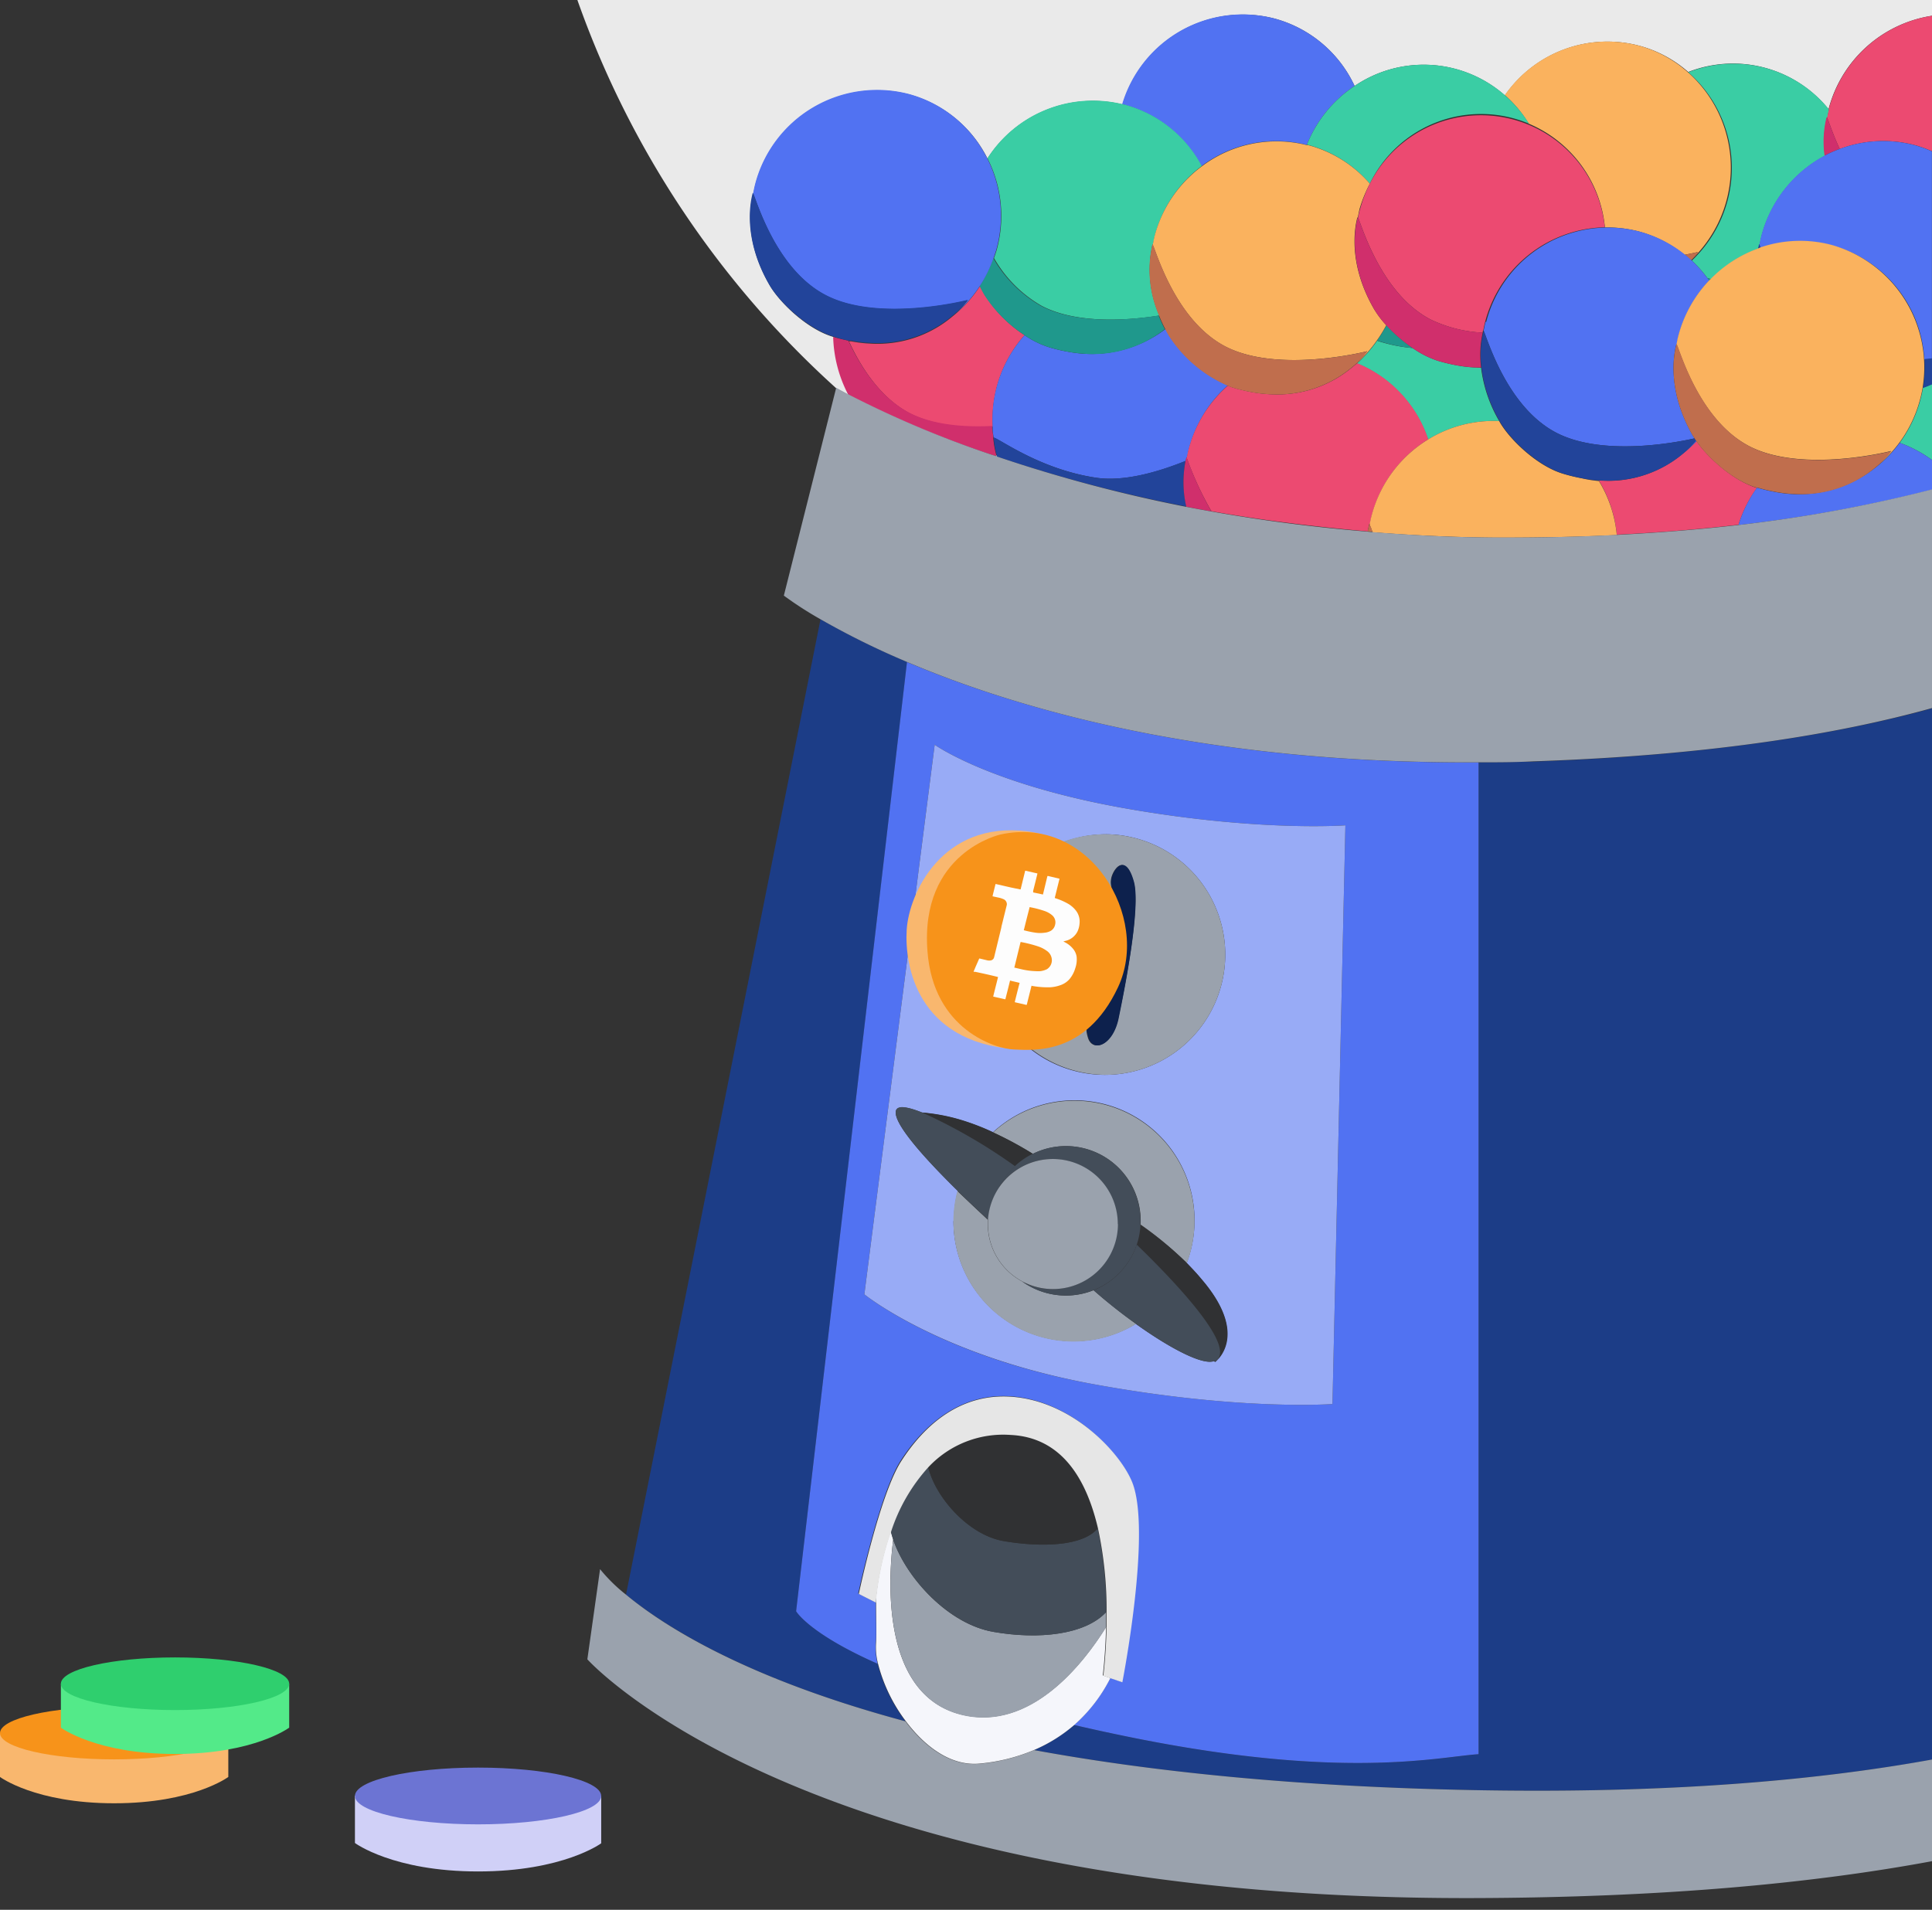 <svg xmlns="http://www.w3.org/2000/svg" viewBox="0 0 253.87 251"><rect x="0" y="0" width="253.87" height="251" fill="#333333" stroke="none"/><defs><style>.cls-1{fill:none}.cls-2{fill:#eaeaea}.cls-3{fill:#ec4a71}.cls-4{fill:#d02f6c}.cls-5{fill:#5172f2}.cls-6{fill:#22449a}.cls-7{fill:#3acda4}.cls-8{fill:#1f988c}.cls-9{fill:#fab25e}.cls-10{fill:#c06e4d}.cls-11{fill:#1c3d87}.cls-12{fill:#9aa2ad}.cls-13{fill:#98abf6}.cls-14{fill:#303133}.cls-15{fill:#434d59}.cls-16{fill:#0d214d}.cls-17{fill:#f5f6fb}.cls-18{fill:#e6e6e6}.cls-19,.cls-26{fill:#f9b76e}.cls-19,.cls-20{fill-rule:evenodd}.cls-20,.cls-27{fill:#f7931a}.cls-21{fill:#7e7e7e}.cls-22{fill:#fdfdfd}.cls-23{fill:#b3b3b3}.cls-24{fill:#d0d0f7}.cls-25{fill:#6c74d3}.cls-28{fill:#53ea89}.cls-29{fill:#2fcf6e}</style></defs><title>Asset 11@200x</title><g id="Layer_2" data-name="Layer 2"><g id="Layer_1-2" data-name="Layer 1"><path d="M193.5,249.46c-88.09.21-116.32-31.38-116.32-31.38l1.67-11.85a21.3,21.3,0,0,0,3.41,3.35L107.82,81.39A48.05,48.05,0,0,1,103,78.28L109.84,51h0a124.5,124.5,0,0,1-34-51h-19V251h197v-6.39C238.58,247.42,218.84,249.4,193.5,249.46Z" class="cls-1"/><path d="M109.85,51s.63.37,1.75.95a17.39,17.39,0,0,1-2-7.64l-.16-.05c-3.37-1-7-4.48-8.32-6.8-3.62-6.28-2.38-11.19-2.17-12,0,0,0,0,.06,0,.07-.4.15-.79.25-1.19a16.56,16.56,0,0,1,20.17-11.87,16.25,16.25,0,0,1,10.33,8.44,16.46,16.46,0,0,1,17.75-7.11,16.52,16.52,0,0,1,20-11.28A16.29,16.29,0,0,1,178,11.3a16.15,16.15,0,0,1,19.75,1.24A16.4,16.4,0,0,1,215.37,6a16,16,0,0,1,6.47,3.46,16.15,16.15,0,0,1,18.46,4.92s0-.08,0-.12A16.67,16.67,0,0,1,253.87,2.07V0h-178A124.5,124.5,0,0,0,109.85,51Z" class="cls-2"/><path d="M130.72,59.91,131,60c0-.06,0-.1,0-.15Z" class="cls-2"/><path d="M134.63,44.05a17.78,17.78,0,0,1-5.21-5.25c-.24-.41-.45-.81-.64-1.21a16.69,16.69,0,0,1-3.62,4,15.26,15.26,0,0,1-10.72,3.57,16.32,16.32,0,0,1-2.59-.3l-.29,0c1.44,3.15,4,7.37,8,9.47,3.17,1.64,7.32,1.92,10.9,1.74A16.65,16.65,0,0,1,134.63,44.05Z" class="cls-3"/><path d="M130.72,59.91l.21-.06a11.65,11.65,0,0,1-.41-2.29s0-.05,0-.05c0-.38-.11-.77-.14-1.16,0-.12,0-.25,0-.37-3.58.18-7.73-.1-10.9-1.74-4-2.1-6.53-6.32-8-9.47-.65-.13-1.32-.3-2-.5a17.39,17.39,0,0,0,2,7.64A134.74,134.74,0,0,0,130.72,59.91Z" class="cls-4"/><path d="M144,62.78c3.64.56,8.11-.71,11.83-2.21,0-.2.08-.36.11-.46s0,0,.05,0c.08-.4.15-.8.26-1.19a16.8,16.8,0,0,1,5.09-8.27,17.49,17.49,0,0,1-7.71-6.56c-.17-.29-.32-.58-.46-.86A16.11,16.11,0,0,1,140.2,46.2a19.08,19.08,0,0,1-2.46-.6,12,12,0,0,1-3.11-1.55A16.65,16.65,0,0,0,130.43,56c0,.12,0,.25,0,.37,0,.39.09.78.14,1.16C131.15,57.52,136.53,61.66,144,62.78Z" class="cls-5"/><path d="M155.78,60.57c-3.72,1.5-8.19,2.77-11.83,2.21-7.42-1.12-12.8-5.26-13.38-5.27,0,0-.06,0,0,.05a11.65,11.65,0,0,0,.41,2.29s0,.09,0,.15a193.94,193.94,0,0,0,24.91,6.57A14.35,14.35,0,0,1,155.78,60.57Z" class="cls-6"/><path d="M222.93,58a17.87,17.87,0,0,1-1.77,1.6,15.26,15.26,0,0,1-10.73,3.57c-.11,0-.22,0-.33,0a16.64,16.64,0,0,1,2.35,7.1c5.73-.28,11.06-.73,16-1.3a16.61,16.61,0,0,1,2.44-4.87l-.12,0C227.73,63.13,224.52,60.25,222.93,58Z" class="cls-3"/><path d="M193.93,48.3a16.46,16.46,0,0,1-2.59-.3,23.07,23.07,0,0,1-2.46-.6,12.72,12.72,0,0,1-3.26-1.66,20.44,20.44,0,0,1-4.36-.86l-.3-.11a17.1,17.1,0,0,1-2.65,3,16.4,16.4,0,0,1,9.34,10A16.36,16.36,0,0,1,197,55.34a18.27,18.27,0,0,1-2.38-7Z" class="cls-7"/><path d="M252.33,52.56a16.86,16.86,0,0,1-2.71,5.64,16.48,16.48,0,0,1,4.25,2.26v-10c-.38.17-.78.33-1.19.48A15.84,15.84,0,0,1,252.33,52.56Z" class="cls-7"/><path d="M180,68.93c.08-.4.15-.8.26-1.19a16.73,16.73,0,0,1,7.42-10,16.4,16.4,0,0,0-9.34-10l-.63.51A15.3,15.3,0,0,1,167,51.82a16.46,16.46,0,0,1-2.59-.3,23.07,23.07,0,0,1-2.46-.6c-.2-.06-.41-.16-.61-.24A16.8,16.8,0,0,0,156.2,59c-.11.39-.18.79-.26,1.19a43,43,0,0,0,3.24,7c6.31,1.13,13.17,2,20.54,2.65.08-.45.16-.77.2-.93S180,68.88,180,68.93Z" class="cls-3"/><path d="M155.94,60.14s0-.06-.05,0-.07.26-.11.46a14.35,14.35,0,0,0,.1,6c1.08.21,2.18.41,3.3.61A43,43,0,0,1,155.94,60.14Z" class="cls-4"/><path d="M157.88,21.84a16.3,16.3,0,0,1,13.84-2.79A16.66,16.66,0,0,1,178,11.3a16.29,16.29,0,0,0-10.55-8.87,16.52,16.52,0,0,0-20,11.28l.28.06A16.26,16.26,0,0,1,157.88,21.84Z" class="cls-5"/><path d="M227,26.38a16.83,16.83,0,0,1-4.69,7.87,16.76,16.76,0,0,1,2.06,2.32l.48.11a16.65,16.65,0,0,1,6.21-4q.08-.37.12-.54s0,0,.06,0c.07-.39.15-.79.25-1.19a16.75,16.75,0,0,1,8.32-10.48,13.49,13.49,0,0,1,.25-5s0,0,.06,0c.07-.36.14-.72.23-1.07A16.15,16.15,0,0,0,221.84,9.5,16.68,16.68,0,0,1,227,26.38Z" class="cls-7"/><path d="M224.8,36.68l-.48-.11.24.34Z" class="cls-8"/><path d="M200.89,16.26a16.47,16.47,0,0,1,10,13.63,16.69,16.69,0,0,1,4.46.53,16.24,16.24,0,0,1,6,3.07c1.1-.21,1.76-.37,1.76-.37a9.55,9.55,0,0,1-.93,1.09s0,0,0,0a16.75,16.75,0,0,0-.42-24.75A16,16,0,0,0,215.37,6a16.4,16.4,0,0,0-17.63,6.5A16.5,16.5,0,0,1,200.89,16.26Z" class="cls-9"/><path d="M223.15,33.12s-.66.16-1.76.37c.29.23.56.47.83.72A9.55,9.55,0,0,0,223.15,33.12Z" class="cls-10"/><path d="M131,32.72c-.11.41-.25.8-.39,1.19a16.82,16.82,0,0,0,6.29,6.3c4.68,2.43,11.47,1.89,15.44,1.26a15,15,0,0,1-.89-9.35s0,0,.06,0c.08-.39.15-.79.25-1.19a16.72,16.72,0,0,1,6.16-9.11,16.26,16.26,0,0,0-10.14-8.07l-.28-.06a16.46,16.46,0,0,0-17.75,7.11A16.68,16.68,0,0,1,131,32.72Z" class="cls-7"/><path d="M140.2,46.2a15.38,15.38,0,0,0,2.59.31A19.16,19.16,0,0,1,140.2,46.2Z" class="cls-7"/><path d="M134.63,44.05a12,12,0,0,0,3.11,1.55,21.41,21.41,0,0,0,5,.91,15.27,15.27,0,0,0,10.33-3.25,18.64,18.64,0,0,1-.82-1.79c-4,.63-10.76,1.17-15.44-1.26a16.82,16.82,0,0,1-6.29-6.3,17,17,0,0,1-1.79,3.68c.19.4.4.8.64,1.21A17.78,17.78,0,0,0,134.63,44.05Z" class="cls-8"/><path d="M171.72,19.05l.17,0A16.16,16.16,0,0,1,180,24.14a16.23,16.23,0,0,1,20.92-7.88,16.5,16.5,0,0,0-3.15-3.72A16.15,16.15,0,0,0,178,11.3,16.66,16.66,0,0,0,171.72,19.05Z" class="cls-7"/><path d="M185.62,45.74a19.69,19.69,0,0,1-3.43-3,17.82,17.82,0,0,1-1.23,2l.3.11A20.44,20.44,0,0,0,185.62,45.74Z" class="cls-8"/><path d="M161,45.53c7,3.62,18.65.63,18.65.63a12.07,12.07,0,0,1-2,2.09l.63-.51a17.1,17.1,0,0,0,2.65-3,17.82,17.82,0,0,0,1.23-2,12.47,12.47,0,0,1-1.63-2.16c-3.62-6.28-2.38-11.18-2.17-12,0,0,0,0,.06,0,.08-.4.15-.79.25-1.19A17.8,17.8,0,0,1,180,24.14a16.16,16.16,0,0,0-8.08-5.06l-.17,0a16.3,16.3,0,0,0-13.84,2.79A16.72,16.72,0,0,0,151.72,31c-.1.4-.17.8-.25,1.19C151.88,32.85,154.39,42.08,161,45.53Z" class="cls-9"/><path d="M167,51.82a18.9,18.9,0,0,1-2.59-.3A16.46,16.46,0,0,0,167,51.82Z" class="cls-9"/><path d="M153.12,43.26c.14.28.29.57.46.86a17.49,17.49,0,0,0,7.71,6.56c.2.08.41.18.61.24a23.07,23.07,0,0,0,2.46.6,18.9,18.9,0,0,0,2.59.3,15.3,15.3,0,0,0,10.73-3.57,12.07,12.07,0,0,0,2-2.09s-11.68,3-18.65-.63c-6.63-3.45-9.14-12.68-9.55-13.39,0,0-.05-.06-.06,0a15,15,0,0,0,.89,9.35A18.64,18.64,0,0,0,153.12,43.26Z" class="cls-10"/><path d="M193.93,48.3a20.61,20.61,0,0,1-2.59-.3A16.46,16.46,0,0,0,193.93,48.3Z" class="cls-3"/><path d="M178.45,28.62c.41.71,2.92,9.94,9.55,13.38a17.83,17.83,0,0,0,6.83,1.72c0-.11,0-.2.07-.26s0,0,0,0c.08-.39.15-.79.26-1.19a16.63,16.63,0,0,1,15.71-12.4A16.35,16.35,0,0,0,180,24.14a17.8,17.8,0,0,0-1.27,3.29C178.6,27.83,178.53,28.22,178.45,28.62Z" class="cls-3"/><path d="M185.62,45.74a12.72,12.72,0,0,0,3.26,1.66,23.07,23.07,0,0,0,2.46.6,20.61,20.61,0,0,0,2.59.3h.69a13.51,13.51,0,0,1,.21-4.59A17.83,17.83,0,0,1,188,42c-6.63-3.44-9.14-12.67-9.55-13.38,0-.05,0-.06-.06,0-.21.81-1.45,5.71,2.17,12a12.47,12.47,0,0,0,1.63,2.16A19.69,19.69,0,0,0,185.62,45.74Z" class="cls-4"/><path d="M240.32,14.3s0,.08,0,.12c-.09.35-.16.71-.23,1.07.17.28.68,2,1.66,4.09a16.19,16.19,0,0,1,9.88-.5,15.54,15.54,0,0,1,2.26.81V2.07A16.67,16.67,0,0,0,240.32,14.3Z" class="cls-3"/><path d="M240,15.46a13.49,13.49,0,0,0-.25,5,16.52,16.52,0,0,1,2-.89c-1-2.13-1.49-3.81-1.66-4.09Q240,15.42,240,15.46Z" class="cls-4"/><path d="M207.84,62.86a23.07,23.07,0,0,1-2.46-.6c-3.37-1-7-4.48-8.32-6.8l-.06-.12a16.36,16.36,0,0,0-9.35,2.42,16.73,16.73,0,0,0-7.42,10c-.11.39-.18.79-.26,1.19a9.07,9.07,0,0,1,.38,1c5.21.41,10.66.67,16.37.71,5.55,0,10.78-.09,15.73-.34a16.64,16.64,0,0,0-2.35-7.1A16.1,16.1,0,0,1,207.84,62.86Z" class="cls-9"/><path d="M179.92,68.9c0,.16-.12.48-.2.93l.63.06a9.07,9.07,0,0,0-.38-1C180,68.88,179.93,68.87,179.92,68.9Z" class="cls-10"/><path d="M108.51,38.82c7,3.63,18.65.64,18.65.64a11.93,11.93,0,0,1-2,2.09,16.69,16.69,0,0,0,3.62-4,17,17,0,0,0,1.79-3.68c.14-.39.28-.78.39-1.19a16.68,16.68,0,0,0-1.25-11.9,16.25,16.25,0,0,0-10.33-8.44A16.56,16.56,0,0,0,99.21,24.25c-.1.4-.18.79-.25,1.19C99.37,26.15,101.88,35.38,108.51,38.82Z" class="cls-5"/><path d="M111.85,44.82a16.32,16.32,0,0,0,2.59.3A20.61,20.61,0,0,1,111.85,44.82Z" class="cls-5"/><path d="M111.56,44.77l.29,0a20.61,20.61,0,0,0,2.59.3,15.26,15.26,0,0,0,10.72-3.57,11.93,11.93,0,0,0,2-2.09s-11.68,3-18.65-.64c-6.63-3.44-9.14-12.67-9.55-13.38,0-.05,0-.06-.06,0-.21.81-1.45,5.72,2.17,12,1.33,2.32,5,5.77,8.32,6.8l.16.05C110.24,44.47,110.91,44.64,111.56,44.77Z" class="cls-6"/><path d="M221.16,59.59a17.87,17.87,0,0,0,1.77-1.6l-.07-.11A13.8,13.8,0,0,1,221.16,59.59Z" class="cls-5"/><path d="M195.21,42.29c-.11.4-.18.8-.26,1.19.42.71,2.93,9.94,9.55,13.39,6.15,3.19,15.95,1.25,18.18.74-.07-.12-.17-.25-.24-.36-3.61-6.28-2.37-11.19-2.16-12,0,0,0,0,.06,0,.07-.39.14-.79.25-1.18a16.8,16.8,0,0,1,4-7.18l-.24-.34a16.76,16.76,0,0,0-2.06-2.32s0,0,0,0c-.27-.25-.54-.49-.83-.72a16.24,16.24,0,0,0-6-3.07,16.53,16.53,0,0,0-20.17,11.87Z" class="cls-5"/><path d="M207.84,62.86a16.1,16.1,0,0,0,2.26.3c.11,0,.22,0,.33,0A17.61,17.61,0,0,1,207.84,62.86Z" class="cls-5"/><path d="M204.5,56.87c-6.62-3.45-9.13-12.68-9.55-13.39,0,0,0-.06,0,0s0,.15-.07.26a13.51,13.51,0,0,0-.21,4.59,18.27,18.27,0,0,0,2.38,7l.06.12c1.34,2.32,4.95,5.77,8.32,6.8a23.07,23.07,0,0,0,2.46.6,17.61,17.61,0,0,0,2.59.3,15.26,15.26,0,0,0,10.73-3.57,13.8,13.8,0,0,0,1.7-1.71l-.18-.27C220.45,58.12,210.65,60.06,204.5,56.87Z" class="cls-6"/><path d="M241.73,19.58a16.52,16.52,0,0,0-2,.89A16.75,16.75,0,0,0,231.44,31c-.1.4-.18.8-.25,1.19,0,.07.09.2.16.4a16.17,16.17,0,0,1,9.41-.32,16.42,16.42,0,0,1,12.1,15l1-.1V19.89a15.54,15.54,0,0,0-2.26-.81A16.19,16.19,0,0,0,241.73,19.58Z" class="cls-5"/><path d="M231.13,32.12q0,.16-.12.54l.34-.12c-.07-.2-.13-.33-.16-.4S231.14,32.08,231.13,32.12Z" class="cls-6"/><path d="M252.68,51c.41-.15.81-.31,1.19-.48V47.09l-1,.1A16.53,16.53,0,0,1,252.68,51Z" class="cls-6"/><path d="M246.54,61.38a16.2,16.2,0,0,1-13.31,3.27,22.71,22.71,0,0,1-2.35-.56A16.61,16.61,0,0,0,228.44,69a189.77,189.77,0,0,0,25.43-4.64V60.46a16.48,16.48,0,0,0-4.25-2.26A16.89,16.89,0,0,1,246.54,61.38Z" class="cls-5"/><path d="M231,32.66a16.65,16.65,0,0,0-6.21,4l-.24.23a16.8,16.8,0,0,0-4,7.18c-.11.39-.18.79-.25,1.18.41.71,2.92,9.94,9.55,13.39,7,3.62,18.65.63,18.65.63a12.43,12.43,0,0,1-2,2.09,16.69,16.69,0,0,0,5.79-8.82,15.84,15.84,0,0,0,.35-1.6,16.7,16.7,0,0,0-11.92-18.74,16.17,16.17,0,0,0-9.41.32Z" class="cls-9"/><path d="M235.82,65a17.31,17.31,0,0,1-2.59-.3A15.24,15.24,0,0,0,235.82,65Z" class="cls-9"/><path d="M248.54,59.29s-11.68,3-18.65-.63c-6.63-3.45-9.14-12.68-9.55-13.39,0,0-.05-.05-.06,0-.21.81-1.45,5.72,2.16,12,.07.11.17.24.24.36l.18.27.07.11c1.59,2.26,4.8,5.14,7.83,6.06l.12,0a22.71,22.71,0,0,0,2.35.56,17.31,17.31,0,0,0,2.59.3,15.21,15.21,0,0,0,10.72-3.57A12.43,12.43,0,0,0,248.54,59.29Z" class="cls-10"/><path d="M115.33,218.67c-9.08-4-10.72-6.91-10.72-6.91L119.19,87a104.58,104.58,0,0,1-11.37-5.62L82.26,209.58c4.86,4,15.63,11,36.72,16.65A21.33,21.33,0,0,1,115.33,218.67Z" class="cls-11"/><path d="M194.3,100.2V230.56c-5.34.34-18.2,3.58-47.39-2.57-2-.42-3.93-.85-5.77-1.27a20.08,20.08,0,0,1-5.26,3.29c15.18,2.79,34.16,4.81,57.81,5.26,25.42.48,45.07-1.28,60.18-4V93.1c-12.21,3.37-29.13,6.19-52.37,7C199.05,100.15,196.66,100.19,194.3,100.2Z" class="cls-11"/><path d="M193.69,235.27c-23.65-.45-42.63-2.47-57.81-5.26a23.83,23.83,0,0,1-7.07,1.79c-3.82.41-7.32-2.21-9.83-5.57-21.09-5.66-31.86-12.61-36.72-16.65a21.3,21.3,0,0,1-3.41-3.35l-1.67,11.85s28.23,31.59,116.32,31.38c25.34-.06,45.08-2,60.37-4.85V231.25C238.76,234,219.11,235.75,193.69,235.27Z" class="cls-12"/><path d="M115.33,218.67a8.61,8.61,0,0,1-.25-2.75c.12-1.1,0-3.27,0-6-.05.41-.06.65-.06.65l-2.25-1.14s2.81-13.16,5.56-17.43,7.76-9.37,15.38-8.4,13.5,7.47,15,11.18c2.56,6.5-1.31,26.26-1.31,26.26l-1.5-.51a20.49,20.49,0,0,1-4.77,6.18c1.84.42,3.74.85,5.77,1.27,29.19,6.15,42.05,2.91,47.39,2.57V100.2c-35.78.23-60.51-7-75.11-13.19L104.61,211.76S106.25,214.66,115.33,218.67Zm7.49-120.79s7.31,5.25,25.2,8.39c17.46,3.06,28.77,2.2,28.77,2.2l-1.7,76.06s-12.36.93-31.88-2.7c-19.82-3.68-29.63-11.72-29.63-11.72Z" class="cls-5"/><path d="M175.09,184.53l1.7-76.06s-11.31.86-28.77-2.2c-17.89-3.14-25.2-8.39-25.2-8.39l-9.24,72.23s9.81,8,29.63,11.72C162.73,185.46,175.09,184.53,175.09,184.53Zm-29.48-74.88a15.81,15.81,0,1,1-16.23,15.8A16,16,0,0,1,145.61,109.65Zm-20.27,50.83a15.55,15.55,0,0,1,.52-3.95c-3.88-3.81-7.93-8.21-8.15-10.14h0a1.21,1.21,0,0,1,0-.33c.15-.81,1.48-.63,3.43.15a24.71,24.71,0,0,1,5.24,1,31.45,31.45,0,0,1,4.11,1.59A15.77,15.77,0,0,1,155.93,166c.71.7,1.4,1.43,2,2.2,6.31,7.42,1.71,10.78,1.71,10.78l-.14-.11c-1.49.58-5.79-1.68-10.26-4.88a15.78,15.78,0,0,1-23.95-13.52Z" class="cls-13"/><path d="M140.06,150.63a9.82,9.82,0,0,1,9.83,9.82c0,.17,0,.33,0,.5a46.34,46.34,0,0,1,6.07,5.06,15.65,15.65,0,0,0,1-5.53,15.78,15.78,0,0,0-26.46-11.65,48.06,48.06,0,0,1,5.23,2.82A9.73,9.73,0,0,1,140.06,150.63Z" class="cls-12"/><path d="M143.7,169.57a9.75,9.75,0,0,1-3.64.7,9.85,9.85,0,0,1-5.72-1.84,8.55,8.55,0,0,1-4.54-7.55c0-.2,0-.38,0-.57-1.17-1.09-2.55-2.39-4-3.78a15.55,15.55,0,0,0-.52,3.95A15.78,15.78,0,0,0,149.29,174,70.57,70.57,0,0,1,143.7,169.57Z" class="cls-12"/><path d="M149.86,161a9.5,9.5,0,0,1-.49,2.63c4.94,4.79,13.32,13.54,10.32,15.26l-.14,0,.14.11s4.6-3.36-1.71-10.78c-.65-.77-1.34-1.5-2-2.2A46.34,46.34,0,0,0,149.86,161Z" class="cls-14"/><polygon points="117.7 146.38 117.71 146.39 117.71 146.38 117.7 146.38" class="cls-14"/><path d="M133.38,153.27a9.5,9.5,0,0,1,2.34-1.62,48.06,48.06,0,0,0-5.23-2.82,31.45,31.45,0,0,0-4.11-1.59,24.71,24.71,0,0,0-5.24-1A71.61,71.61,0,0,1,133.38,153.27Z" class="cls-14"/><path d="M149.37,163.58a9.85,9.85,0,0,1-5.67,6,70.57,70.57,0,0,0,5.59,4.43c4.47,3.2,8.77,5.46,10.26,4.88l.14,0C162.69,177.12,154.31,168.37,149.37,163.58Z" class="cls-15"/><path d="M131.28,156.06a9.76,9.76,0,0,1,2.1-2.79,71.61,71.61,0,0,0-12.24-7.07c-2-.78-3.28-1-3.43-.15a1.21,1.21,0,0,0,0,.33h0c.22,1.93,4.27,6.33,8.15,10.14,1.41,1.39,2.79,2.69,4,3.78A8.65,8.65,0,0,1,131.28,156.06Z" class="cls-15"/><path d="M149.37,163.58a9.5,9.5,0,0,0,.49-2.63c0-.17,0-.33,0-.5a9.81,9.81,0,0,0-14.17-8.8,9.5,9.5,0,0,0-2.34,1.62,9.76,9.76,0,0,0-2.1,2.79,8.54,8.54,0,1,1,3.06,12.37,9.85,9.85,0,0,0,5.72,1.84,9.75,9.75,0,0,0,3.64-.7A9.85,9.85,0,0,0,149.37,163.58Z" class="cls-15"/><path d="M146.88,160.88a8.54,8.54,0,0,0-15.6-4.82,8.65,8.65,0,0,0-1.46,4.25c0,.19,0,.37,0,.57a8.54,8.54,0,0,0,17.08,0Z" class="cls-12"/><path d="M145.61,141.26a15.81,15.81,0,1,0-16.23-15.81A16,16,0,0,0,145.61,141.26Zm-.25-10.18a29.21,29.21,0,0,0,1.68-7.6c.42-5.32-1.69-6.41-.9-8.47.49-1.25,1.82-2.56,2.81.86s-1.28,14.62-2,17.94c-.75,3.69-3.42,4.51-4,2.56C142.16,133.75,144,134.86,145.36,131.08Z" class="cls-12"/><path d="M147,133.81c.68-3.32,2.95-14.52,2-17.94s-2.32-2.11-2.81-.86c-.79,2.06,1.32,3.15.9,8.47a29.21,29.21,0,0,1-1.68,7.6c-1.41,3.78-3.2,2.67-2.39,5.29C143.57,138.32,146.24,137.5,147,133.81Z" class="cls-16"/><path d="M145.91,220.54l-1-.35s.34-2.63.43-6.36c-2.88,4.64-9.89,13.84-19.1,11.49-10.48-2.67-9.52-17.75-8.87-23-.12-.37-.23-.74-.32-1.1a39.48,39.48,0,0,0-1.93,8.67c0,2.72.08,4.89,0,6a8.61,8.61,0,0,0,.25,2.75,21.33,21.33,0,0,0,3.65,7.56c2.51,3.36,6,6,9.83,5.57a23.83,23.83,0,0,0,7.07-1.79,20.08,20.08,0,0,0,5.26-3.29A20.49,20.49,0,0,0,145.91,220.54Z" class="cls-17"/><path d="M130.53,214.47c-5.87-1-11.4-7-13.16-12.11-.65,5.21-1.61,20.29,8.87,23,9.21,2.35,16.22-6.85,19.1-11.49,0-.62,0-1.27,0-2C142.61,214.84,136.51,215.52,130.53,214.47Z" class="cls-12"/><path d="M130.53,214.47c6,1.05,12.08.37,14.83-2.59a50.94,50.94,0,0,0-1.13-11c-2,2.4-7.63,2.47-12.34,1.66s-9-5.85-9.94-9.72a23.29,23.29,0,0,0-4.9,8.44c.09.36.2.73.32,1.1C119.13,207.47,124.66,213.44,130.53,214.47Z" class="cls-15"/><path d="M131.89,202.54c4.71.81,10.36.74,12.34-1.66-1.47-6.39-4.7-12-11.49-12.29A13.45,13.45,0,0,0,122,192.82C122.85,196.69,127.21,201.74,131.89,202.54Z" class="cls-14"/><path d="M122,192.82a13.45,13.45,0,0,1,10.79-4.23c6.79.32,10,5.9,11.49,12.29a50.94,50.94,0,0,1,1.13,11c0,.68,0,1.33,0,2-.09,3.73-.43,6.36-.43,6.36l1,.35,1.5.51s3.87-19.76,1.31-26.26c-1.47-3.71-7.36-10.2-15-11.18s-12.56,4-15.38,8.4-5.56,17.43-5.56,17.43l2.25,1.14s0-.24.06-.65a39.48,39.48,0,0,1,1.93-8.67A23.29,23.29,0,0,1,122,192.82Z" class="cls-18"/><path d="M228.44,69c-4.93.57-10.26,1-16,1.3-4.95.25-10.18.38-15.73.34-5.71,0-11.16-.3-16.37-.71l-.63-.06c-7.37-.6-14.23-1.52-20.54-2.65-1.12-.2-2.22-.4-3.3-.61A193.94,193.94,0,0,1,131,60l-.25-.09a134.74,134.74,0,0,1-19.12-8c-1.12-.58-1.71-.93-1.75-.95h0L103,78.28a48.05,48.05,0,0,0,4.82,3.11A104.58,104.58,0,0,0,119.19,87c14.6,6.21,39.33,13.42,75.11,13.19,2.36,0,4.75,0,7.2-.13,23.24-.78,40.16-3.6,52.37-7V64.32A189.77,189.77,0,0,1,228.44,69Z" class="cls-12"/><path d="M135,109.26c9.91,1.24,12.47,12.52,12.27,15-.16,1.93-2.39,14.56-14,13.62-12.69-1-14.42-10.88-14.13-15.66S123.79,107.87,135,109.26Z" class="cls-19"/><path d="M146.92,129.73c-4.29,9.17-11.39,8.26-13.69,8.2s-10.6-2.54-11.36-12.93c-1-13,9.58-15.32,9.58-15.32C143.21,107.08,151.21,120.56,146.92,129.73Z" class="cls-20"/><path d="M131.59,122h0Z" class="cls-21"/><path d="M141.59,122.41a3,3,0,0,0,.27-1.1,2.34,2.34,0,0,0-.44-1.58,3.61,3.61,0,0,0-1-.91,8.56,8.56,0,0,0-1.81-.79l0-.07.6-2.42s0-.06,0-.06l-1.49-.35c-.07,0-.08,0-.1.06l-.57,2.36s0,0-.07,0l-.44-.1-.73-.15s-.06,0-.05-.06a.94.94,0,0,0,0-.16c.19-.74.37-1.48.55-2.22,0-.05,0-.06,0-.07l-.28-.06-1.26-.29s-.05,0-.06,0l-.39,1.6-.21.85s0,0-.06,0l-1.26-.26-1.91-.44s-.06,0-.07,0c-.12.52-.25,1-.38,1.55,0,0,0,0,0,.06l.74.16a3.34,3.34,0,0,1,.68.21.72.72,0,0,1,.44.53.58.58,0,0,1,0,.26l-.33,1.33c-.12.49-.24,1-.37,1.49,0,0,0,0,0,.06h0s0,0,0,0,0,0,0,0l-.12.51-.84,3.46a.55.55,0,0,1-.41.41,1.23,1.23,0,0,1-.47,0l-1-.24s-.06,0-.08,0c-.12.29-.25.58-.38.87s-.23.55-.35.82c0,0,0,.05,0,.05l.19,0c1,.21,2,.43,2.95.67.06,0,.06,0,.05.08-.2.82-.41,1.63-.61,2.45,0,0,0,0,0,.06l1.53.35s.05,0,.06,0l.12-.49c.17-.65.33-1.3.49-1.95,0,0,0-.05.06,0l1.18.28s.05,0,0,.08c-.21.8-.41,1.61-.61,2.41,0,0,0,0,0,.06l1.51.35s.06,0,.07-.05c.2-.82.41-1.63.61-2.45,0,0,0-.05.05,0a11.72,11.72,0,0,0,2,.19,4.68,4.68,0,0,0,1.66-.25,2.82,2.82,0,0,0,1.29-.83,4,4,0,0,0,.75-1.42,3.5,3.5,0,0,0,.18-1.54,2.15,2.15,0,0,0-.45-1,3.34,3.34,0,0,0-1.07-.87l-.22-.12.3-.08A2.34,2.34,0,0,0,141.59,122.41Zm-4.09,5a2.63,2.63,0,0,1-.83.23,4.41,4.41,0,0,1-.52,0,9.62,9.62,0,0,1-2-.27l-.85-.2s-.05,0,0-.06l.75-3.07.06-.24s0,0,0,0a16.78,16.78,0,0,1,2.32.59,4.17,4.17,0,0,1,1.18.62,1.49,1.49,0,0,1,.56.83A1.39,1.39,0,0,1,137.5,127.42Zm1.15-5.91a1.21,1.21,0,0,1-.58.84,2,2,0,0,1-.78.24,4.23,4.23,0,0,1-1.23,0,13.41,13.41,0,0,1-1.53-.32s0,0,0,0c.23-.93.46-1.85.7-2.77l.06-.27a13.34,13.34,0,0,1,2,.52,3,3,0,0,1,1,.58A1.23,1.23,0,0,1,138.65,121.51Z" class="cls-22"/><path d="M131.64,122h0S131.65,122,131.64,122Z" class="cls-23"/><path d="M46.64,236v6.22s5,3.74,16.18,3.74S79,242.26,79,242.26V236Z" class="cls-24"/><ellipse cx="62.82" cy="236.04" class="cls-25" rx="16.18" ry="3.73"/><path d="M0,227.77v5.77S4.62,237,15,237s15-3.46,15-3.46v-5.77Z" class="cls-26"/><ellipse cx="15" cy="227.77" class="cls-27" rx="15" ry="3.46"/><path d="M8,221.29v5.77s4.62,3.46,15,3.46,15-3.46,15-3.46v-5.77Z" class="cls-28"/><ellipse cx="23" cy="221.29" class="cls-29" rx="15" ry="3.46"/></g></g></svg>